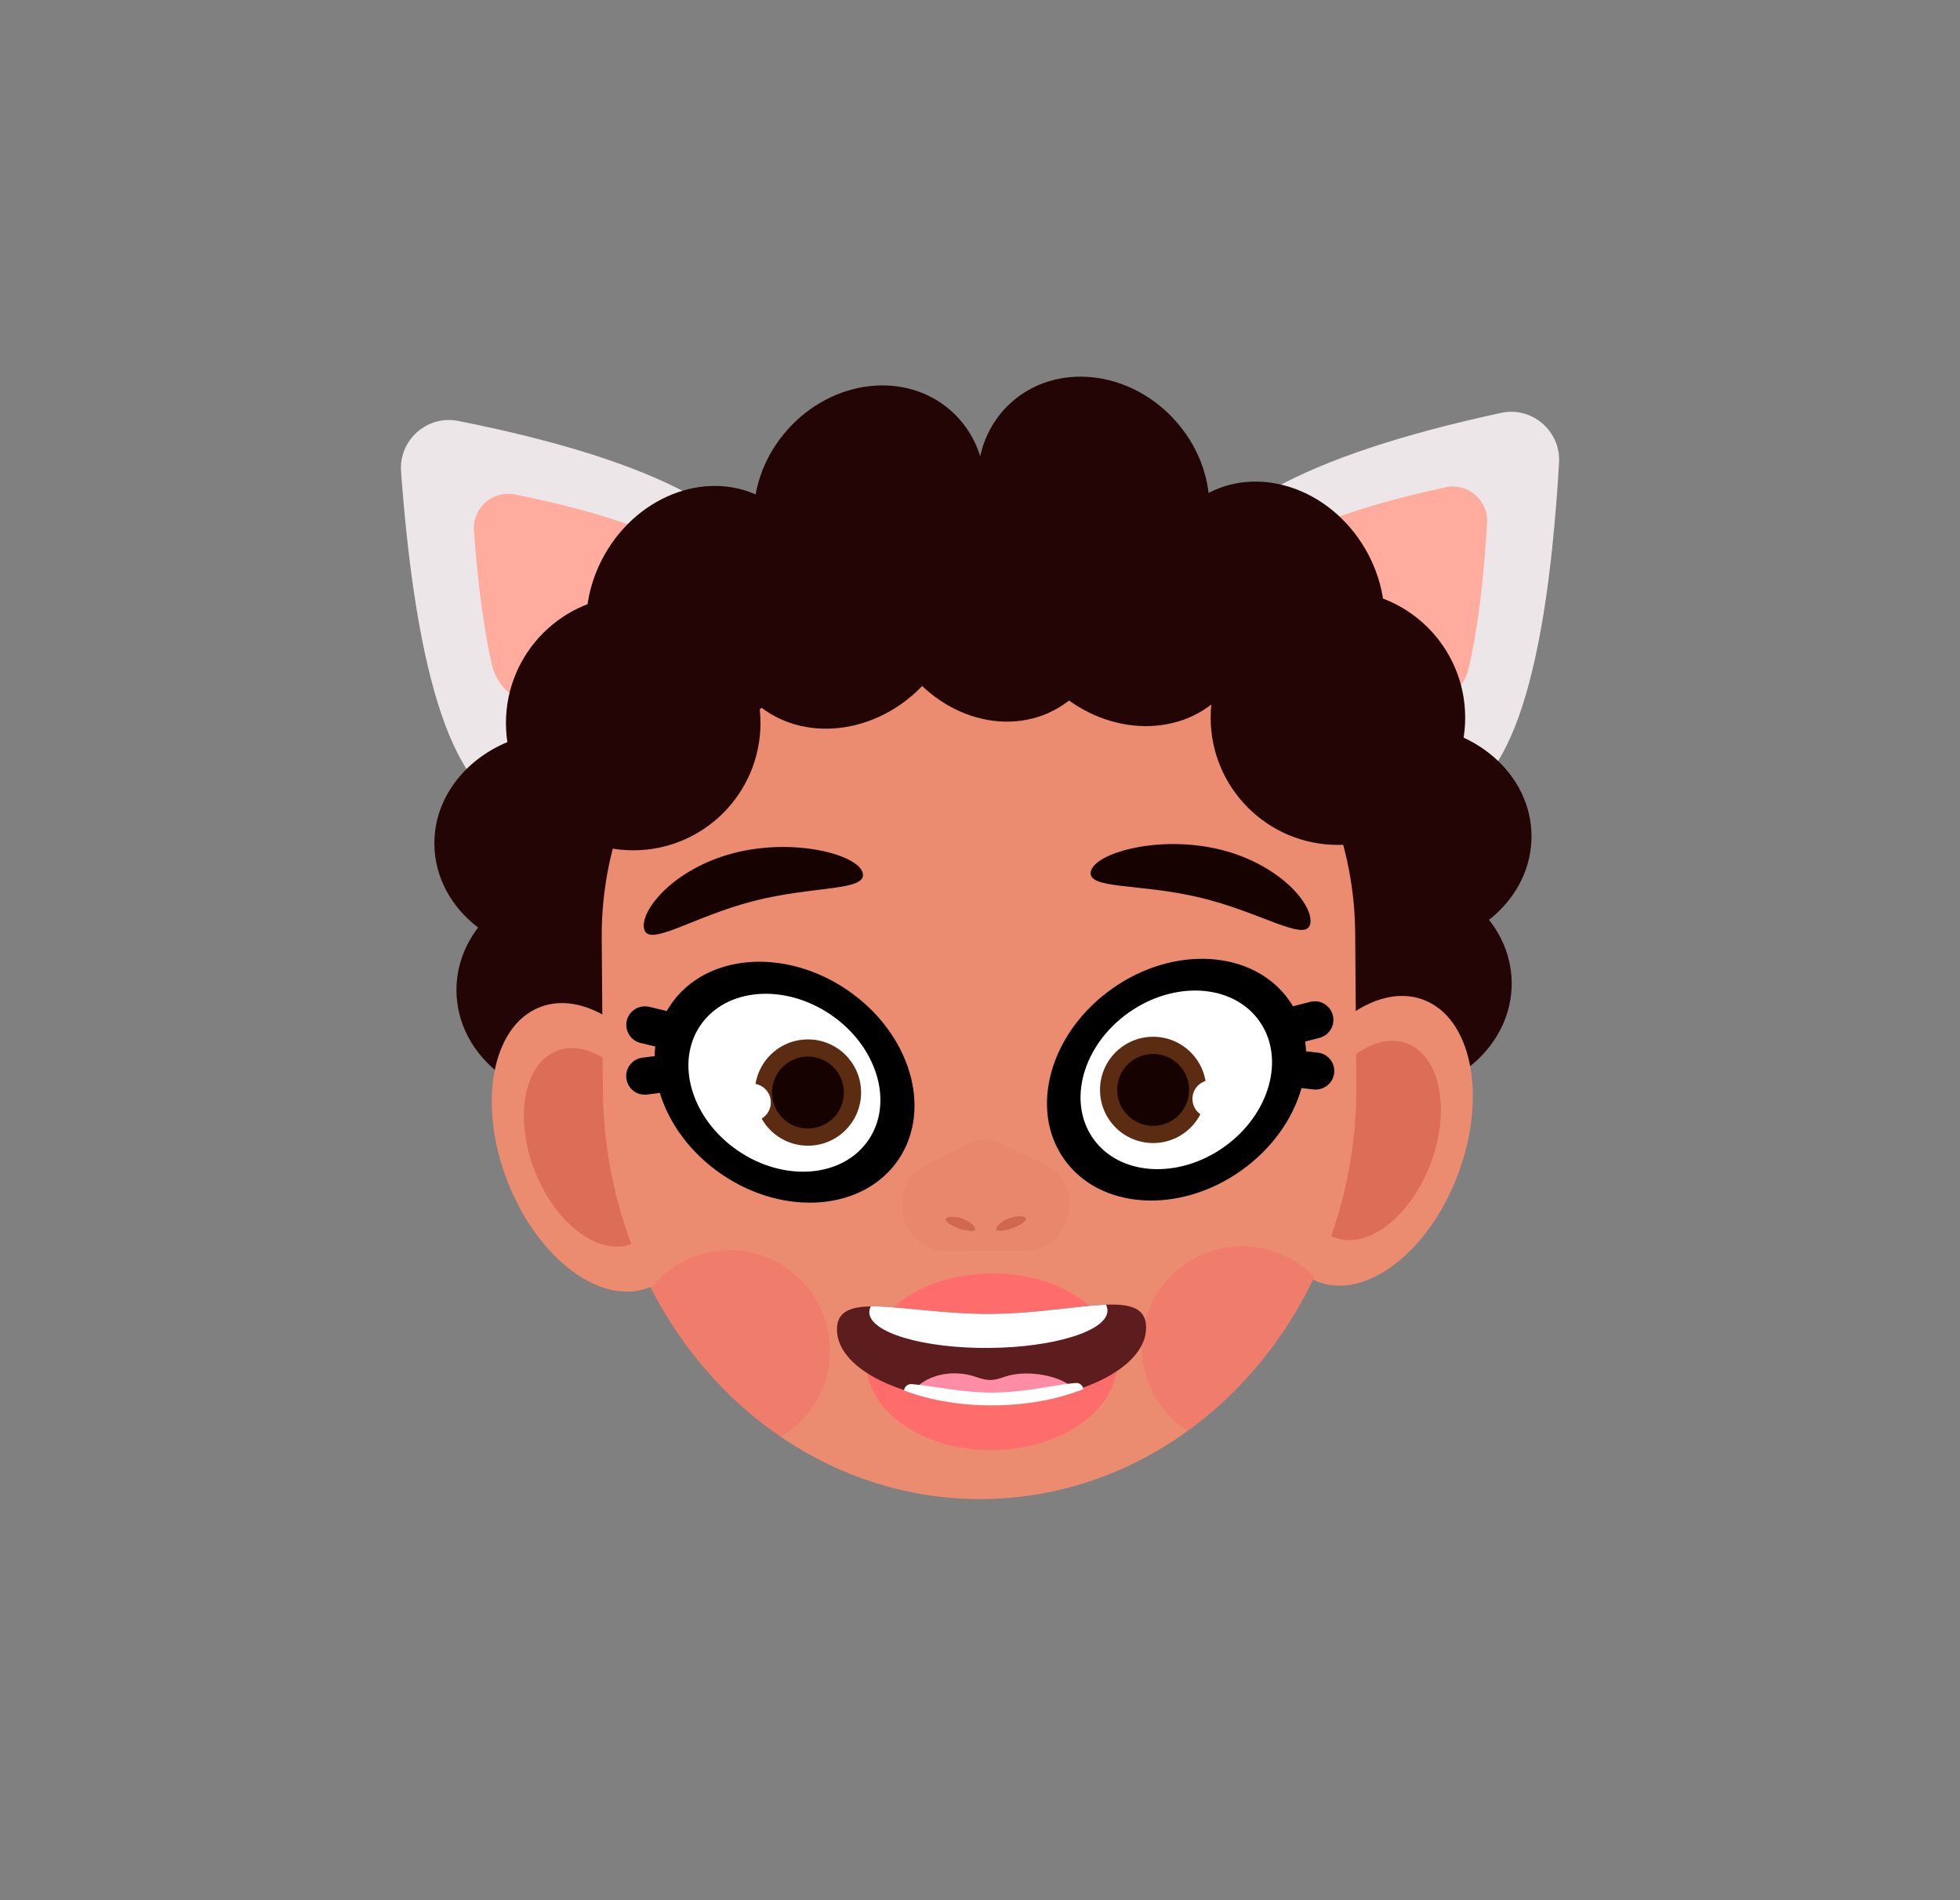 <?xml version="1.0" encoding="utf-8"?>
<!-- Generator: Adobe Illustrator 28.1.0, SVG Export Plug-In . SVG Version: 6.00 Build 0)  -->
<svg version="1.1" id="Layer_1" xmlns="http://www.w3.org/2000/svg" xmlns:xlink="http://www.w3.org/1999/xlink" x="0px" y="0px"
	 viewBox="0 0 214.69 208.12" style="enable-background:new 0 0 214.69 208.12;" xml:space="preserve">
<rect x="0" y="0" width="214.69" height="208.12" fill="#808080" stroke="none"/>
<style type="text/css">
	.st0{fill:#240505;}
	.st1{fill:#ECE6E9;}
	.st2{fill:#FFAB9E;}
	.st3{fill:#EB8C70;}
	.st4{fill:#DC6E58;}
	.st5{opacity:0.38;clip-path:url(#XMLID_00000065047393638034015480000007416147321411014022_);fill:#F86464;}
	.st6{fill:#170202;}
	.st7{fill:#5C2C12;}
	.st8{fill:#FFFFFF;}
	.st9{opacity:0.14;fill:#CF684E;}
	.st10{fill:#CF684E;}
	.st11{fill:#FB7A63;}
	.st12{fill:#2E1A1E;}
	.st13{fill:#FF6C6C;}
	.st14{clip-path:url(#XMLID_00000158024558698214893960000011587570288906357174_);fill:#FFFFFF;}
	.st15{fill:#FF8CA5;}
</style>
<g>
	<g>
		
			<ellipse transform="matrix(0.664 -0.748 0.748 0.664 -9.182 89.715)" class="st0" cx="95.22" cy="55.07" rx="13.46" ry="12.02"/>
		
			<ellipse transform="matrix(0.738 -0.675 0.675 0.738 -5.056 95.034)" class="st0" cx="119.74" cy="54.02" rx="12.02" ry="13.46"/>
		<path class="st0" d="M77.64,106.18c-0.57-2.79-2.23-5.25-4.56-7.04c-1.95-1.49-4.39-2.51-7.07-2.86
			c-0.71-0.09-1.43-0.14-2.17-0.13c-4.78,0.04-8.98,2.18-11.46,5.42c-1.52,1.98-2.4,4.37-2.38,6.93
			c0.05,6.76,6.33,12.19,14.03,12.13c0.58,0,1.16-0.04,1.72-0.11c2.3-0.27,4.43-1.02,6.23-2.15c3.59-2.24,5.93-5.93,5.89-10.09
			C77.85,107.57,77.78,106.87,77.64,106.18z"/>
		
			<ellipse transform="matrix(1 -7.624984e-03 7.624984e-03 1 -0.817 1.159)" class="st0" cx="151.64" cy="107.73" rx="13.94" ry="12.24"/>
		<g>
			<g>
				<path class="st1" d="M130.04,63.63c5.56-2.19,12.4,0.47,15.93,6.48c1.26,2.14,1.94,4.43,2.09,6.68c3.26,1,6.29,3.32,8.27,6.7
					c0.88,1.49,1.47,3.06,1.81,4.63c6.54-1.29,11.14-11.88,12.63-37.45c0.2-3.47-2.96-6.19-6.36-5.45
					C142.3,49.99,131.86,56.26,130.04,63.63z"/>
				<path class="st2" d="M142.47,65.69l10.16,9.93c2.74,2.68,7.37,1.34,8.24-2.4c0.94-4.02,1.63-9.27,2.02-15.96
					c0.15-2.48-2.12-4.42-4.55-3.9c-5.92,1.28-10.67,2.7-14.36,4.26C140.75,59,139.96,63.23,142.47,65.69z"/>
			</g>
			<g>
				<path class="st1" d="M84.85,63.98c-5.59-2.11-12.39,0.66-15.83,6.73c-1.22,2.16-1.87,4.46-1.99,6.71
					c-3.24,1.05-6.24,3.41-8.17,6.82c-0.85,1.5-1.43,3.08-1.73,4.66c-6.56-1.19-11.32-11.71-13.2-37.25
					c-0.26-3.47,2.87-6.23,6.28-5.55C72.38,50.52,82.92,56.63,84.85,63.98z"/>
				<path class="st2" d="M71.75,66.93l-8.47,8.54c-3.11,3.13-8.45,1.6-9.41-2.7c-0.86-3.82-1.52-8.66-1.96-14.65
					c-0.18-2.48,2.05-4.46,4.49-3.97c5.39,1.08,9.81,2.29,13.36,3.63C73.54,59.2,74.6,64.06,71.75,66.93z"/>
			</g>
		</g>
		
			<ellipse transform="matrix(0.932 -0.362 0.362 0.932 -41.092 32.132)" class="st3" cx="65.15" cy="125.65" rx="10.23" ry="16.48"/>
		<path class="st0" d="M75.45,92.22c0.02,2.56-0.86,4.95-2.38,6.93c-1.76,2.3-4.4,4.05-7.48,4.88c-1.26,0.34-2.59,0.53-3.98,0.54
			c-3.54,0.03-6.77-1.11-9.24-2.99c-2.91-2.22-4.76-5.49-4.79-9.14c-0.04-4.92,3.24-9.19,8-11.17c1.77-0.74,3.75-1.16,5.84-1.17
			c3.5-0.03,6.71,1.08,9.17,2.94c2.82,2.12,4.65,5.21,4.84,8.69C75.44,91.88,75.45,92.05,75.45,92.22z"/>
		
			<ellipse transform="matrix(0.932 -0.362 0.362 0.932 -41.092 32.132)" class="st4" cx="65.15" cy="125.65" rx="7.03" ry="11.34"/>
		
			<ellipse transform="matrix(1 -7.624984e-03 7.624984e-03 1 -0.694 1.175)" class="st0" cx="153.81" cy="91.62" rx="13.94" ry="12.24"/>
		
			<ellipse transform="matrix(0.348 -0.938 0.938 0.348 -19.339 222.207)" class="st3" cx="150.08" cy="125.01" rx="16.48" ry="10.23"/>
		
			<ellipse transform="matrix(0.348 -0.938 0.938 0.348 -19.306 222.183)" class="st4" cx="150.08" cy="124.97" rx="11.34" ry="7.03"/>
		<g>
			<defs>
				<path id="XMLID_00000178177632031098159840000006017247428992124841_" d="M148.57,118.74l-0.13-16.59
					c-0.17-21.82-18.78-39.38-41.57-39.2h0c-22.79,0.17-41.13,18.01-40.96,39.83l0.13,16.59c0.19,24.92,18.82,44.97,41.61,44.8
					C130.44,163.99,148.76,143.66,148.57,118.74z"/>
			</defs>
			<use xlink:href="#XMLID_00000178177632031098159840000006017247428992124841_"  style="overflow:visible;fill:#EB8C70;"/>
			<clipPath id="XMLID_00000041994589156607761290000002777525679700408985_">
				<use xlink:href="#XMLID_00000178177632031098159840000006017247428992124841_"  style="overflow:visible;"/>
			</clipPath>
			
				<circle style="opacity:0.38;clip-path:url(#XMLID_00000041994589156607761290000002777525679700408985_);fill:#F86464;" cx="79.92" cy="147.9" r="10.99"/>
			
				<circle style="opacity:0.38;clip-path:url(#XMLID_00000041994589156607761290000002777525679700408985_);fill:#F86464;" cx="136.05" cy="147.48" r="10.99"/>
		</g>
		<g>
			<path class="st6" d="M70.56,101.76c0.52,2.01,5.36-1.38,11.97-3.08c6.61-1.7,12.48-1.07,11.97-3.08s-7.5-3.88-14.11-2.18
				C73.77,95.13,70.04,99.76,70.56,101.76z"/>
			<path class="st6" d="M143.51,101.21c-0.49,2.01-5.38-1.3-12.01-2.9c-6.63-1.6-12.5-0.88-12.01-2.9
				c0.49-2.01,7.44-3.99,14.08-2.39S143.99,99.19,143.51,101.21z"/>
		</g>
		<ellipse transform="matrix(0.564 -0.826 0.826 0.564 -60.465 122.599)" cx="85.91" cy="118.58" rx="12.21" ry="15.08"/>
		<path d="M75.27,111.27l-0.95,3.95l-4.16-1c-1.09-0.27-1.76-1.36-1.5-2.46c0.22-0.93,1.06-1.55,1.99-1.55
			c0.15,0,0.31,0.02,0.47,0.05L75.27,111.27z"/>
		<path d="M75.12,119.33l-4.24,0.54c-1.12,0.14-2.13-0.65-2.27-1.77c-0.01-0.09-0.02-0.17-0.02-0.26c0-1,0.75-1.88,1.78-2.01
			l4.24-0.54L75.12,119.33z"/>
		<ellipse transform="matrix(0.817 -0.577 0.577 0.817 -44.616 95.971)" cx="128.84" cy="118.25" rx="15.08" ry="12.21"/>
		<g>
			<defs>
				<path id="XMLID_00000137818694609864948430000014138738233320592780_" d="M91.01,111.13c5.08,3.47,6.92,9.62,4.11,13.73
					s-9.21,4.63-14.29,1.16c-5.08-3.47-6.92-9.62-4.11-13.73S85.92,107.66,91.01,111.13z M123.64,110.89
					c-5.03,3.55-6.77,9.73-3.9,13.8c2.87,4.07,9.28,4.49,14.31,0.94c5.03-3.55,6.77-9.73,3.9-13.8S128.67,107.34,123.64,110.89z"/>
			</defs>
			<use xlink:href="#XMLID_00000137818694609864948430000014138738233320592780_"  style="overflow:visible;fill:#FFFFFF;"/>
			<clipPath id="XMLID_00000067199147983929639820000006177858466082660489_">
				<use xlink:href="#XMLID_00000137818694609864948430000014138738233320592780_"  style="overflow:visible;"/>
			</clipPath>
		</g>
		<path d="M144.53,113.66l-4.14,1.06l-1.02-3.94l4.14-1.06c0.17-0.04,0.34-0.07,0.51-0.07c0.9,0,1.73,0.61,1.97,1.53
			C146.27,112.27,145.62,113.37,144.53,113.66z"/>
		<path d="M146.15,117.29c0,0.07-0.01,0.15-0.01,0.22c-0.12,1.12-1.13,1.92-2.25,1.8l-3.27-0.36c-0.54-0.07-0.93-0.55-0.87-1.09
			l0.23-2.08c0.06-0.54,0.55-0.93,1.09-0.87l3.27,0.37C145.39,115.39,146.15,116.26,146.15,117.29z"/>
		<circle class="st7" cx="88.5" cy="119.65" r="5.82"/>
		<circle class="st6" cx="88.5" cy="119.65" r="3.94"/>
		<circle class="st7" cx="126.31" cy="119.36" r="5.82"/>
		<circle class="st6" cx="126.31" cy="119.36" r="3.94"/>
		<path class="st8" d="M83.39,118.94L83.39,118.94c-1.38-0.78-3.08,0.22-3.07,1.81v0c0.01,1.58,1.73,2.56,3.1,1.76h0
			C84.78,121.7,84.77,119.72,83.39,118.94z"/>
		<path class="st8" d="M131.63,118.57L131.63,118.57c1.37-0.8,3.09,0.17,3.1,1.76v0c0.01,1.58-1.69,2.59-3.07,1.81l0,0
			C130.28,121.35,130.26,119.37,131.63,118.57z"/>
		<path class="st9" d="M112.14,136.97l-8.28,0.06c-5.34,0.04-7.06-7.16-2.28-9.54l4.68-2.33c1.04-0.52,2.26-0.53,3.31-0.02
			l4.72,2.26C119.1,129.7,117.48,136.93,112.14,136.97z"/>
		<path class="st10" d="M106.83,134.65c-0.09,0.25-0.89,0.2-1.79-0.11c-0.9-0.32-1.55-0.78-1.46-1.04c0.09-0.25,0.95-0.36,1.85-0.04
			C106.32,133.78,106.92,134.4,106.83,134.65z"/>
		<path class="st10" d="M109.14,134.63c0.09,0.25,0.89,0.19,1.79-0.14c0.89-0.33,1.54-0.81,1.45-1.06s-0.95-0.35-1.85-0.01
			C109.64,133.75,109.05,134.38,109.14,134.63z"/>
		<circle class="st0" cx="69.36" cy="79.18" r="13.94"/>
		
			<ellipse transform="matrix(0.702 -0.713 0.713 0.702 -20.044 85.515)" class="st0" cx="92.1" cy="66.69" rx="13.94" ry="12.24"/>
		
			<ellipse transform="matrix(0.702 -0.713 0.713 0.702 -10.43 107.995)" class="st0" cx="123.75" cy="66.45" rx="12.24" ry="13.94"/>
		<circle class="st0" cx="146.55" cy="78.59" r="13.94"/>
		
			<ellipse transform="matrix(0.862 -0.507 0.507 0.862 -14.456 79.536)" class="st0" cx="138.96" cy="66.34" rx="12.24" ry="13.94"/>
		
			<ellipse transform="matrix(0.862 -0.507 0.507 0.862 -18.211 64.179)" class="st0" cx="108.85" cy="65.56" rx="12.24" ry="13.94"/>
		
			<ellipse transform="matrix(0.493 -0.87 0.87 0.493 -19.155 100.732)" class="st0" cx="76.9" cy="66.81" rx="13.94" ry="12.24"/>
		<path class="st11" d="M108.33,151.4"/>
		<path class="st8" d="M108.4,152.58L108.4,152.58c0.3-0.1,0.37-0.48,0.14-0.69l0,0c-0.24-0.21-0.61-0.08-0.67,0.23l0,0
			C107.81,152.42,108.11,152.68,108.4,152.58z"/>
		<path class="st8" d="M108.37,152.59L108.37,152.59c0.15-0.05,0.19-0.24,0.07-0.35l0,0c-0.12-0.1-0.3-0.04-0.33,0.11l0,0
			C108.07,152.51,108.22,152.64,108.37,152.59z"/>
		<path class="st12" d="M111.3,145.87c-0.04,0.02-0.08,0.04-0.12,0.07c-0.69,0.41-1.32,0.85-1.88,1.32c-0.56-0.46-1.21-0.9-1.91-1.3
			c-0.04-0.02-0.08-0.04-0.12-0.07c0.04-0.02,0.08-0.04,0.12-0.07c0.69-0.41,1.33-0.86,1.89-1.32c0.57,0.46,1.21,0.9,1.9,1.3
			C111.22,145.82,111.26,145.84,111.3,145.87z"/>
		
			<ellipse transform="matrix(1 -7.624984e-03 7.624984e-03 1 -1.134 0.833)" class="st13" cx="108.64" cy="149.13" rx="13.76" ry="9.68"/>
		<g>
			<defs>
				<path id="XMLID_00000123429207713781364570000007764833996127439027_" d="M125.54,145.35c0.01,1.52-0.84,2.94-2.34,4.17
					c-1.2,0.98-2.81,1.84-4.72,2.5c-2.76,0.97-6.15,1.55-9.81,1.58c-3.66,0.03-7.05-0.5-9.82-1.43c-1.43-0.48-2.7-1.06-3.76-1.73
					c-0.36-0.22-0.69-0.46-1-0.7c-1.52-1.2-2.4-2.61-2.41-4.13c-0.01-0.67,0.16-1.17,0.47-1.54c0.08-0.09,0.16-0.18,0.26-0.26
					c0.65-0.53,1.7-0.73,3.08-0.74c0.12,0,0.24,0,0.37,0c3.1,0.04,7.66,0.85,12.74,0.82c3.88-0.03,7.46-0.56,10.31-0.84
					c0.73-0.07,1.42-0.13,2.05-0.16c1.74-0.08,3.07,0.06,3.83,0.68C125.27,143.96,125.53,144.53,125.54,145.35z"/>
			</defs>
			<use xlink:href="#XMLID_00000123429207713781364570000007764833996127439027_"  style="overflow:visible;fill:#5D1D1F;"/>
			<clipPath id="XMLID_00000171685854041837981790000005165790499204555953_">
				<use xlink:href="#XMLID_00000123429207713781364570000007764833996127439027_"  style="overflow:visible;"/>
			</clipPath>
			<path style="clip-path:url(#XMLID_00000171685854041837981790000005165790499204555953_);fill:#FFFFFF;" d="M121.31,143.52
				c0.02,2.21-5.81,4.05-13.01,4.1c-7.2,0.05-13.06-1.69-13.08-3.91c0-0.3,0.1-0.59,0.31-0.87c3.1,0.05,7.66,0.97,12.74,0.94
				c3.88-0.03,7.46-0.62,10.31-0.94c0.87-0.08,1.69-0.15,2.42-0.18C121.2,142.94,121.31,143.23,121.31,143.52z"/>
		</g>
		<path class="st15" d="M117.07,151.63c-2.17,0.93-5,1.51-8.1,1.54c-0.18,0-0.36,0-0.54,0c-0.21,0-0.41-0.01-0.61-0.01
			c-0.15-0.01-0.3-0.01-0.44-0.02c-0.1,0-0.21-0.01-0.31-0.02c-2.45-0.16-4.67-0.66-6.44-1.41c1.44-1.2,3.88-1.75,6.33-0.9
			c1.31,0.46,1.84,0.41,3.15-0.05C112.32,150.01,115.56,150.57,117.07,151.63z"/>
		<path class="st8" d="M118.66,152.13c-2.76,1.1-6.14,1.75-9.8,1.78c-3.66,0.03-7.05-0.58-9.83-1.63c0-0.01,0-0.02,0-0.02
			c0.04-0.41,0.41-0.71,0.82-0.68c2.31,0.17,5.49,0.96,8.99,0.93c2.92-0.02,5.62-0.61,7.76-0.92c0.43-0.05,0.83-0.1,1.22-0.13
			C118.24,151.41,118.62,151.71,118.66,152.13L118.66,152.13z"/>
	</g>
</g>
</svg>
